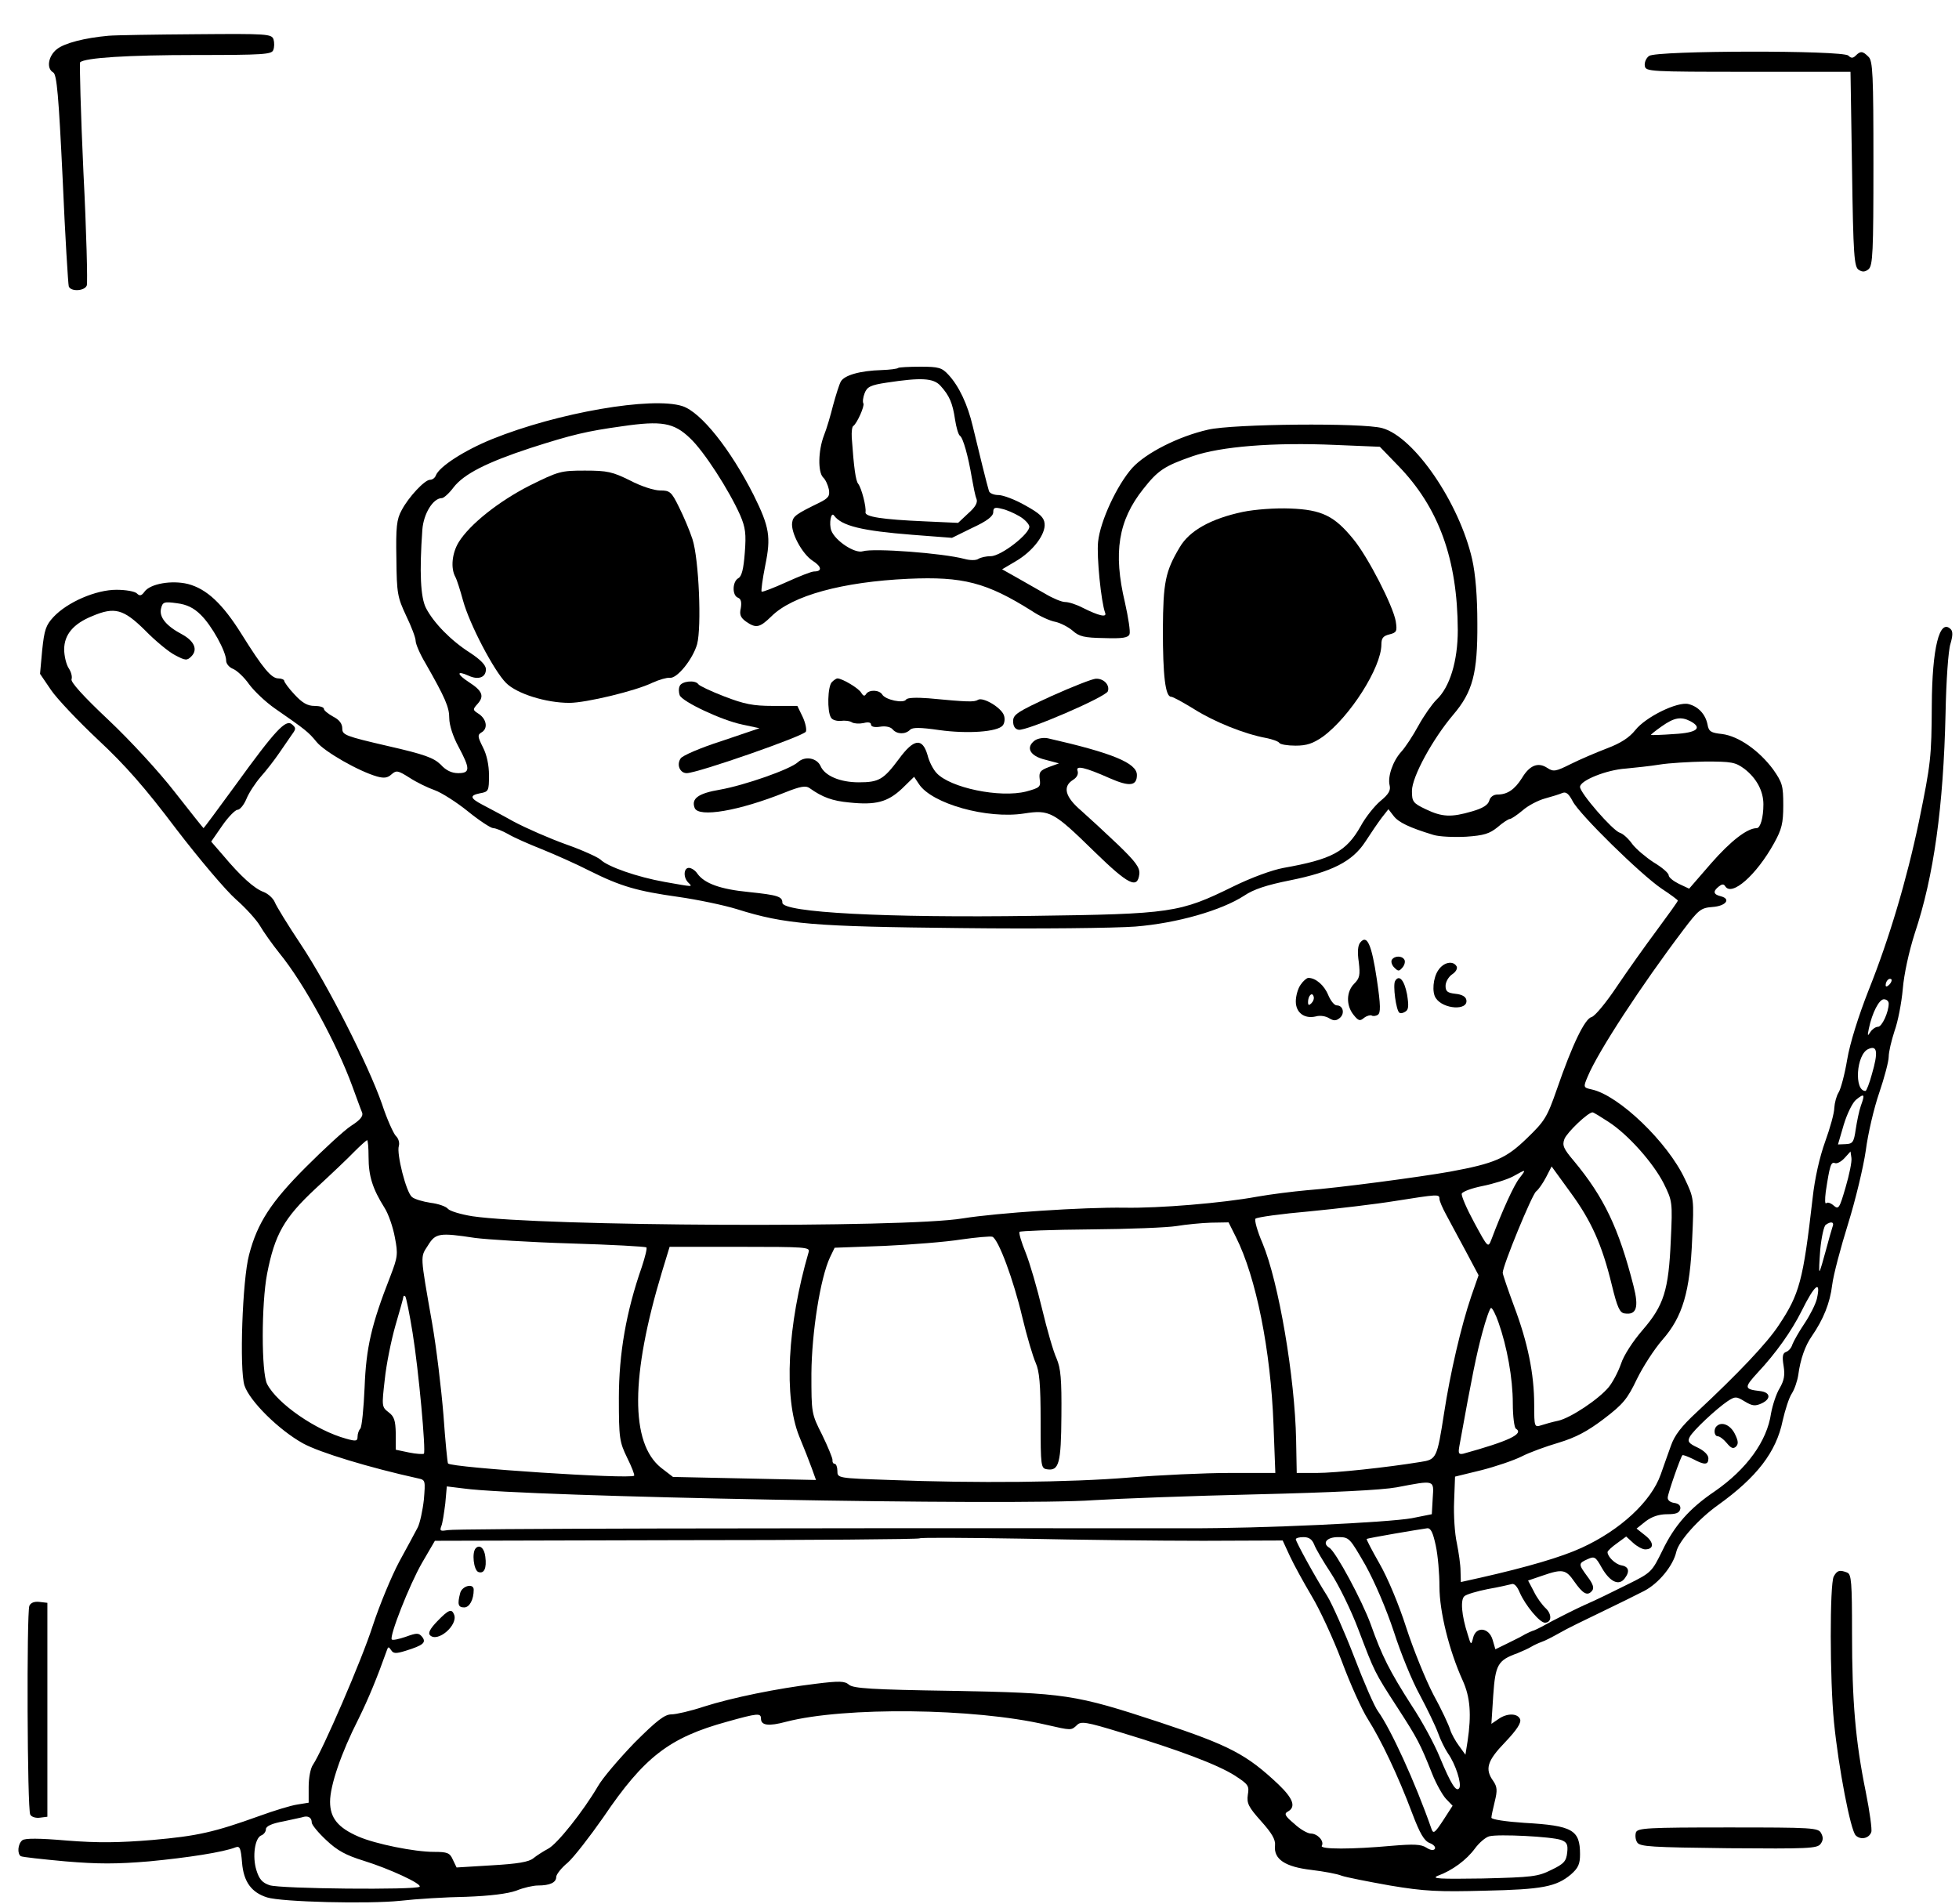 <?xml version="1.0" standalone="no"?>
<!DOCTYPE svg PUBLIC "-//W3C//DTD SVG 20010904//EN"
 "http://www.w3.org/TR/2001/REC-SVG-20010904/DTD/svg10.dtd">
<svg version="1.0" xmlns="http://www.w3.org/2000/svg"
 width="641pt" height="623pt" viewBox="0 0 641 623"
 preserveAspectRatio="xMidYMid meet">

<g transform="translate(0,623) scale(0.1,-0.1)"
fill="#000000" stroke="none">
<path d="M355 6113 c-78 -7 -144 -24 -169 -44 -28 -22 -35 -63 -12 -76 12 -6
18 -77 31 -348 8 -187 18 -346 20 -352 6 -18 52 -16 59 3 3 8 -1 175 -11 370
-9 195 -13 357 -11 360 15 15 157 24 379 24 220 0 248 2 253 16 4 9 4 25 1 35
-6 18 -21 19 -253 17 -136 -1 -265 -3 -287 -5z"/>
<path d="M5396 6047 c-10 -7 -16 -22 -14 -33 3 -18 15 -19 338 -19 l335 0 5
-319 c4 -283 7 -320 22 -329 12 -8 21 -7 32 2 14 12 16 55 16 347 0 289 -2
335 -16 348 -19 19 -26 20 -42 4 -9 -9 -15 -9 -24 0 -18 18 -627 17 -652 -1z"/>
<path d="M2939 5026 c-3 -3 -27 -6 -54 -7 -71 -2 -123 -17 -134 -38 -5 -9 -16
-44 -25 -77 -8 -32 -21 -77 -30 -99 -19 -50 -20 -119 -3 -137 8 -7 16 -25 19
-39 4 -22 -1 -29 -31 -44 -76 -37 -86 -44 -89 -65 -5 -32 32 -102 67 -125 30
-19 32 -35 5 -35 -9 0 -49 -16 -91 -35 -42 -19 -78 -33 -81 -31 -2 3 3 41 12
86 19 93 14 125 -38 230 -76 150 -172 271 -233 291 -99 32 -408 -21 -623 -108
-91 -37 -173 -90 -184 -119 -3 -8 -11 -14 -19 -14 -17 0 -70 -56 -93 -100 -16
-29 -19 -55 -17 -158 1 -115 4 -127 32 -187 17 -35 31 -72 31 -82 0 -10 14
-43 32 -73 65 -114 78 -144 78 -180 0 -22 12 -60 30 -93 39 -73 39 -87 -1 -87
-21 0 -40 9 -57 28 -23 22 -51 33 -174 61 -138 32 -148 36 -148 57 0 16 -10
29 -30 39 -16 9 -30 20 -30 25 0 6 -14 10 -31 10 -23 0 -40 10 -65 37 -19 20
-34 41 -34 45 0 4 -9 8 -19 8 -23 0 -50 32 -120 144 -63 101 -115 149 -176
165 -53 13 -123 1 -142 -25 -10 -14 -16 -15 -25 -6 -7 7 -37 12 -67 12 -67 0
-160 -40 -206 -89 -25 -27 -30 -42 -37 -109 l-7 -77 36 -53 c19 -28 89 -102
154 -163 89 -83 154 -157 255 -291 75 -98 163 -202 196 -231 33 -29 68 -68 79
-87 11 -19 40 -60 64 -90 80 -98 187 -295 238 -435 14 -38 28 -77 32 -86 4
-11 -6 -24 -36 -43 -23 -15 -89 -76 -148 -135 -114 -114 -159 -183 -186 -287
-22 -82 -32 -376 -15 -428 17 -51 112 -145 191 -189 54 -30 219 -80 378 -115
23 -5 23 -7 18 -69 -4 -36 -13 -77 -20 -91 -8 -15 -35 -66 -61 -113 -25 -47
-64 -141 -86 -208 -36 -113 -165 -410 -196 -456 -8 -11 -14 -43 -14 -72 l0
-52 -37 -6 c-21 -3 -76 -20 -123 -37 -150 -54 -204 -66 -351 -79 -109 -9 -177
-10 -279 -2 -92 8 -139 8 -147 1 -15 -12 -17 -44 -5 -52 5 -3 70 -10 146 -17
107 -9 167 -9 274 0 126 12 243 30 283 46 14 5 17 -3 21 -50 5 -63 31 -98 82
-114 48 -15 331 -22 436 -11 52 6 149 12 215 13 80 3 135 10 164 20 24 10 56
17 71 17 40 0 60 10 60 28 0 8 17 30 38 47 20 18 72 85 116 148 134 198 216
261 405 313 100 28 111 29 111 10 0 -22 24 -26 83 -10 190 49 614 45 850 -10
83 -19 82 -19 101 -1 13 13 29 11 143 -24 192 -58 318 -106 373 -141 45 -29
48 -34 43 -63 -4 -28 2 -40 43 -86 36 -40 48 -61 46 -80 -5 -45 33 -70 119
-80 41 -5 85 -13 99 -19 14 -5 85 -19 158 -32 113 -19 159 -21 310 -17 189 4
234 13 282 53 24 21 30 34 30 66 0 80 -24 94 -182 103 -60 4 -108 11 -108 17
0 5 5 29 11 53 9 36 8 48 -5 67 -28 39 -20 66 39 127 38 40 53 63 49 75 -8 20
-43 21 -72 0 l-22 -15 6 93 c7 101 15 115 79 138 17 7 37 16 45 21 8 5 23 12
34 16 10 3 37 17 60 30 22 13 84 43 136 68 52 25 115 56 140 69 48 25 95 83
105 128 8 35 73 108 138 154 125 90 189 172 210 275 8 35 21 76 30 89 9 14 18
41 21 60 7 53 23 97 44 127 38 55 60 109 67 168 4 33 28 123 52 200 24 77 50
185 58 240 7 55 27 140 44 189 17 50 31 103 31 118 0 16 9 53 19 84 11 30 23
92 27 137 4 49 20 122 39 182 63 188 94 416 101 720 2 106 9 207 16 228 8 27
8 41 1 48 -37 37 -61 -63 -62 -248 -1 -172 -3 -190 -42 -381 -40 -191 -97
-383 -165 -553 -33 -84 -61 -173 -70 -227 -8 -48 -21 -96 -28 -107 -7 -11 -13
-34 -14 -50 0 -17 -14 -67 -30 -111 -18 -50 -34 -120 -41 -185 -31 -271 -43
-314 -111 -416 -38 -58 -133 -158 -267 -283 -52 -48 -74 -77 -86 -112 -10 -27
-24 -68 -33 -93 -31 -88 -132 -182 -259 -240 -65 -30 -177 -63 -332 -98 l-63
-14 -1 36 c0 20 -6 61 -12 91 -7 31 -11 92 -9 137 l3 81 86 21 c47 12 106 32
132 45 25 13 80 33 121 45 56 17 94 37 148 78 63 48 77 65 108 130 20 41 57
98 83 128 67 76 91 158 98 332 6 130 6 132 -24 195 -56 120 -216 274 -305 293
-27 6 -28 7 -13 42 34 82 176 299 313 480 50 66 57 72 95 75 44 3 62 26 28 35
-25 6 -27 16 -7 32 10 8 16 9 21 1 21 -35 102 36 160 141 25 45 30 65 30 124
0 64 -3 74 -33 117 -46 62 -113 109 -167 116 -37 4 -44 8 -48 32 -7 33 -30 58
-62 66 -36 9 -140 -42 -174 -85 -20 -25 -48 -43 -93 -60 -34 -13 -88 -36 -118
-51 -50 -25 -57 -26 -77 -13 -30 20 -58 9 -83 -33 -24 -38 -48 -54 -80 -54
-13 0 -24 -8 -27 -20 -4 -14 -21 -25 -56 -35 -68 -20 -98 -19 -152 7 -42 20
-45 25 -45 60 0 46 68 170 135 249 64 75 80 136 79 299 0 88 -6 161 -17 210
-42 184 -189 400 -294 429 -63 18 -489 14 -570 -5 -97 -22 -203 -76 -248 -125
-50 -56 -105 -174 -112 -242 -5 -49 10 -197 23 -232 7 -17 -21 -10 -73 16 -21
11 -46 19 -58 19 -11 0 -40 12 -65 27 -25 14 -67 38 -93 53 l-48 27 44 26 c57
33 99 89 95 124 -2 20 -16 33 -63 59 -33 19 -73 34 -88 34 -15 0 -29 6 -31 13
-5 15 -34 132 -53 212 -17 72 -45 131 -79 168 -22 24 -32 27 -93 27 -37 0 -70
-2 -72 -4z m138 -58 c30 -33 40 -57 48 -111 4 -26 11 -50 16 -53 10 -6 27 -66
39 -138 5 -28 11 -59 15 -68 5 -12 -3 -27 -27 -48 l-33 -31 -110 5 c-139 6
-196 15 -193 30 3 17 -13 79 -24 93 -8 10 -14 51 -21 151 -1 19 1 36 5 38 12
8 38 66 33 74 -3 5 -1 20 4 33 8 21 19 27 73 35 112 17 152 15 175 -10z m-819
-172 c45 -42 127 -169 164 -252 17 -40 20 -60 15 -123 -4 -53 -10 -77 -21 -83
-20 -11 -21 -57 -1 -64 10 -4 12 -15 9 -34 -5 -21 -1 -31 17 -44 33 -23 45
-20 83 17 68 68 232 113 448 123 179 8 256 -12 404 -105 25 -17 60 -33 78 -36
17 -4 42 -17 56 -29 21 -19 38 -23 103 -24 60 -2 79 1 83 13 3 8 -4 54 -15
103 -39 164 -22 269 60 372 48 61 69 75 161 107 92 32 264 46 468 37 l145 -6
60 -62 c133 -137 194 -306 195 -538 0 -101 -26 -187 -70 -228 -14 -14 -41 -52
-59 -85 -18 -33 -43 -71 -56 -85 -28 -31 -45 -82 -38 -110 4 -16 -3 -29 -30
-51 -19 -16 -49 -53 -65 -83 -47 -83 -94 -108 -252 -136 -38 -7 -106 -32 -165
-61 -175 -86 -201 -90 -655 -96 -482 -7 -820 11 -820 43 0 20 -14 25 -110 35
-93 9 -145 28 -168 60 -7 11 -20 19 -28 19 -17 0 -19 -31 -2 -48 15 -15 19
-15 -77 2 -90 16 -187 50 -210 73 -9 8 -59 31 -113 50 -53 19 -131 53 -172 75
-41 23 -87 47 -102 55 -40 21 -42 30 -8 37 29 5 30 8 30 59 0 33 -7 67 -20 92
-17 34 -18 40 -5 48 22 12 18 42 -7 60 -22 14 -22 15 -5 34 22 25 16 42 -29
71 -40 26 -41 39 -1 21 32 -15 57 -6 57 21 0 13 -17 31 -52 54 -63 40 -119 98
-144 146 -18 35 -22 117 -12 257 4 52 35 103 64 103 6 0 24 16 38 35 34 44
109 82 252 129 137 44 184 55 299 71 130 19 170 12 223 -39z m1077 -255 c16
-9 31 -24 33 -33 4 -23 -92 -98 -126 -98 -15 0 -33 -4 -41 -9 -7 -5 -27 -5
-45 0 -71 19 -298 36 -333 25 -26 -8 -90 34 -103 68 -8 22 -1 63 9 49 25 -34
91 -50 256 -63 l130 -10 67 33 c48 22 68 38 68 51 0 15 5 17 28 11 15 -3 40
-14 57 -24z m-2678 -323 c36 -35 83 -120 83 -150 0 -10 10 -22 23 -27 12 -5
36 -27 52 -50 17 -23 54 -58 84 -79 101 -70 110 -77 137 -110 26 -32 138 -96
198 -113 22 -6 34 -5 47 7 16 14 21 13 59 -11 23 -15 60 -33 83 -41 22 -8 71
-39 108 -69 37 -30 75 -55 83 -55 8 0 30 -9 48 -19 18 -11 68 -33 111 -50 42
-17 112 -48 155 -70 104 -52 157 -67 292 -86 63 -9 149 -27 191 -40 159 -50
251 -57 734 -62 253 -3 503 0 570 5 137 11 282 53 356 101 31 21 74 35 149 50
139 28 205 62 247 126 18 28 42 63 54 79 l22 28 17 -22 c16 -21 51 -38 130
-62 19 -6 67 -8 107 -6 59 4 77 10 103 31 17 15 36 27 40 27 5 0 24 13 42 28
18 16 51 33 73 39 22 6 48 14 57 18 12 5 21 -2 34 -27 22 -43 223 -240 291
-286 29 -19 53 -37 53 -39 0 -3 -31 -46 -68 -96 -38 -51 -97 -134 -132 -186
-34 -51 -71 -96 -82 -99 -22 -5 -63 -89 -114 -237 -32 -92 -40 -104 -98 -160
-68 -66 -105 -82 -251 -109 -101 -18 -365 -53 -470 -61 -44 -4 -117 -13 -162
-21 -114 -21 -320 -38 -433 -36 -135 2 -418 -17 -530 -35 -191 -32 -1381 -26
-1604 7 -38 6 -74 17 -80 24 -6 8 -32 17 -57 20 -26 4 -53 12 -61 19 -19 15
-51 142 -43 167 3 10 -1 25 -10 33 -8 9 -29 55 -45 104 -45 129 -178 391 -266
523 -42 63 -80 125 -85 138 -5 12 -21 27 -36 33 -31 11 -76 52 -133 120 l-39
45 36 52 c20 29 43 52 50 52 8 0 21 16 29 35 8 20 29 52 47 73 18 20 45 55 60
77 15 22 34 49 42 61 14 19 14 22 0 34 -20 17 -54 -19 -185 -200 -56 -77 -103
-140 -104 -140 -1 0 -43 53 -94 118 -52 67 -145 168 -217 236 -83 78 -124 124
-121 133 3 8 -1 24 -9 36 -8 12 -15 40 -15 62 0 48 30 84 92 109 73 31 102 23
172 -46 34 -35 79 -72 99 -82 34 -18 39 -18 53 -4 22 22 10 50 -30 72 -53 28
-76 57 -69 85 5 21 10 23 52 17 32 -4 55 -15 78 -38z m4874 -348 c41 -22 22
-38 -53 -42 -40 -3 -74 -4 -76 -3 -1 1 15 14 35 28 41 29 63 33 94 17z m177
-156 c40 -31 62 -73 62 -116 0 -44 -10 -78 -22 -78 -31 0 -85 -42 -149 -115
l-72 -83 -34 16 c-18 9 -33 21 -33 28 0 7 -22 26 -49 42 -26 17 -58 44 -70 60
-12 17 -30 34 -41 37 -24 8 -130 130 -130 150 0 21 87 56 150 60 30 3 80 8
110 13 30 5 98 9 150 10 86 0 98 -2 128 -24z m474 -706 c-7 -7 -12 -8 -12 -2
0 14 12 26 19 19 2 -3 -1 -11 -7 -17z m-2 -62 c0 -28 -22 -76 -35 -76 -8 0
-19 -8 -25 -17 -9 -15 -10 -13 -5 11 11 53 34 96 49 96 9 0 16 -6 16 -14z
m-55 -231 c-8 -30 -18 -55 -21 -55 -38 0 -30 120 9 137 30 14 33 -10 12 -82z
m-36 -103 c-6 -17 -13 -52 -17 -78 -6 -42 -10 -47 -33 -48 l-25 -1 19 65 c11
36 29 73 41 82 26 21 29 18 15 -20z m-826 -53 c65 -42 147 -135 181 -202 28
-57 29 -60 23 -185 -7 -165 -23 -214 -92 -294 -32 -37 -62 -83 -71 -111 -9
-26 -27 -60 -40 -76 -33 -40 -125 -101 -165 -110 -19 -4 -44 -11 -56 -15 -22
-7 -23 -6 -23 67 0 101 -21 204 -66 323 -20 54 -37 104 -37 109 0 23 95 254
109 266 9 7 23 28 33 47 l18 35 61 -84 c69 -94 104 -172 136 -304 18 -74 26
-91 42 -93 39 -6 47 20 29 90 -48 188 -96 290 -196 410 -33 39 -38 50 -30 71
9 22 77 87 92 87 3 0 26 -14 52 -31z m-4057 -116 c0 -61 13 -103 52 -165 13
-20 28 -64 34 -97 11 -56 9 -65 -15 -128 -62 -158 -79 -233 -84 -363 -3 -69
-9 -129 -14 -135 -5 -5 -9 -17 -9 -26 0 -15 -5 -16 -37 -7 -99 27 -226 115
-259 179 -19 37 -19 262 0 361 25 128 55 182 158 278 51 47 108 101 127 121
20 20 39 37 42 38 3 0 5 -25 5 -56z m4833 -98 c-20 -69 -23 -74 -39 -60 -9 8
-20 12 -24 8 -5 -5 -5 12 -2 37 13 86 17 99 30 94 7 -3 21 5 32 17 l19 21 3
-21 c2 -12 -7 -55 -19 -96z m-1067 30 c-18 -22 -57 -108 -92 -201 -11 -28 -11
-28 -56 55 -25 46 -43 88 -41 95 3 7 33 18 68 25 35 7 80 21 99 31 45 25 45
25 22 -5z m-262 -68 c0 -7 10 -30 22 -52 12 -22 40 -75 64 -119 l42 -79 -24
-69 c-33 -97 -69 -252 -89 -383 -23 -148 -25 -151 -77 -159 -110 -18 -278 -36
-339 -36 l-66 0 -2 108 c-4 205 -57 517 -110 644 -17 39 -27 76 -23 80 5 5 85
16 177 24 93 9 219 24 280 34 140 22 145 23 145 7z m-666 -125 c66 -131 114
-371 123 -614 l6 -158 -149 0 c-82 0 -230 -7 -329 -15 -193 -16 -504 -19 -782
-8 -173 6 -173 6 -173 30 0 12 -4 23 -9 23 -5 0 -8 6 -7 13 0 6 -15 43 -34 82
-35 69 -35 71 -35 200 1 134 29 313 61 381 l15 31 162 6 c89 4 202 13 252 21
49 7 95 11 102 9 20 -8 69 -140 98 -263 15 -63 35 -130 44 -150 12 -27 16 -70
16 -190 0 -149 1 -155 21 -158 39 -6 46 19 47 175 1 120 -2 155 -16 188 -10
21 -31 94 -47 161 -16 67 -40 150 -54 185 -14 34 -23 65 -20 68 3 3 107 7 232
8 125 1 252 6 282 11 30 5 81 10 112 11 l58 1 24 -48z m1952 33 c-3 -9 -13
-44 -22 -78 -9 -34 -18 -64 -20 -66 -3 -3 -1 29 2 70 4 41 12 77 18 81 18 13
29 9 22 -7z m-4441 -36 c39 -5 179 -14 313 -18 133 -4 244 -10 247 -13 3 -2
-4 -31 -15 -64 -51 -146 -75 -283 -75 -429 0 -132 2 -143 27 -195 15 -30 25
-56 23 -59 -13 -12 -596 26 -609 40 -2 2 -9 74 -15 159 -7 85 -23 220 -37 300
-40 228 -39 215 -14 254 25 41 37 43 155 25z m1091 -46 c-70 -240 -82 -476
-31 -603 15 -36 33 -82 41 -104 l14 -39 -234 5 -234 5 -39 30 c-101 81 -100
300 3 641 l25 82 230 0 c215 0 230 -1 225 -17z m3299 -153 c-4 -17 -22 -53
-40 -80 -19 -28 -36 -59 -40 -69 -3 -11 -12 -22 -21 -25 -11 -4 -13 -15 -8
-45 5 -31 2 -48 -13 -74 -11 -18 -23 -55 -28 -82 -13 -91 -80 -183 -184 -255
-83 -56 -132 -112 -171 -193 -35 -71 -36 -73 -115 -112 -44 -22 -107 -53 -140
-67 -33 -15 -80 -39 -105 -52 -25 -14 -52 -28 -60 -31 -8 -2 -22 -9 -30 -13
-8 -5 -33 -18 -56 -29 l-41 -20 -9 31 c-12 41 -55 45 -64 6 -6 -24 -7 -24 -17
10 -21 64 -25 116 -11 127 7 6 41 16 76 23 35 6 69 14 77 16 9 4 19 -6 28 -28
18 -41 65 -98 82 -98 22 0 24 27 3 47 -11 10 -29 34 -39 55 l-19 36 47 16 c66
23 77 20 104 -19 28 -40 43 -49 58 -31 8 9 4 22 -14 46 -31 42 -31 44 0 58 22
10 26 8 46 -28 27 -47 57 -61 76 -34 17 23 12 38 -13 42 -19 4 -44 28 -44 43
0 4 14 17 31 29 l30 22 23 -21 c12 -11 30 -21 39 -21 29 0 30 22 1 45 l-29 23
30 24 c20 15 43 23 70 23 29 0 40 4 43 17 2 11 -5 18 -20 20 -13 2 -22 9 -21
18 1 15 42 132 48 138 2 2 17 -4 34 -12 39 -21 51 -20 51 2 0 11 -14 25 -35
35 -30 14 -34 20 -26 35 11 21 87 92 124 117 25 16 28 16 56 -1 25 -15 34 -16
56 -6 31 15 28 36 -6 40 -52 6 -53 11 -8 60 60 64 111 136 144 202 43 87 64
103 50 40z m-4595 -111 c20 -123 44 -388 37 -396 -3 -2 -25 -1 -49 4 l-43 9 0
53 c-1 43 -5 56 -24 70 -22 17 -22 20 -12 107 5 49 21 128 35 177 14 48 26 90
26 94 0 3 3 4 6 1 3 -3 14 -57 24 -119z m3553 34 c28 -79 47 -183 47 -265 0
-43 5 -80 10 -83 28 -17 -24 -41 -172 -82 -15 -3 -17 1 -13 24 43 238 56 300
75 371 12 45 25 82 29 82 4 0 15 -21 24 -47z m-215 -575 l-3 -53 -65 -13 c-77
-14 -494 -34 -735 -33 -1407 1 -2396 -1 -2419 -6 -25 -4 -28 -3 -22 13 4 9 9
43 13 74 l5 56 57 -7 c195 -27 1801 -57 2061 -38 80 5 318 14 530 19 251 6
411 14 460 23 126 24 122 25 118 -35z m10 -156 c7 -32 12 -92 12 -134 0 -82
32 -210 76 -307 25 -55 29 -112 16 -199 l-7 -44 -21 29 c-12 16 -25 40 -29 53
-4 14 -28 66 -55 115 -26 50 -66 149 -89 220 -24 75 -61 163 -87 208 -25 44
-44 80 -42 81 3 3 175 32 198 35 12 1 19 -15 28 -57z m-762 16 l261 1 24 -52
c13 -28 45 -86 71 -130 26 -43 70 -138 98 -212 27 -73 66 -160 86 -191 43 -68
98 -183 145 -308 25 -66 39 -90 57 -97 13 -5 20 -13 17 -19 -4 -6 -14 -5 -28
4 -17 11 -41 12 -112 6 -132 -12 -237 -12 -230 0 9 15 -14 40 -36 40 -10 0
-35 14 -54 32 -31 26 -34 33 -21 40 27 15 18 42 -31 89 -104 98 -159 127 -388
203 -279 92 -310 96 -680 103 -263 4 -323 8 -337 20 -14 12 -30 13 -110 3
-124 -15 -272 -45 -366 -75 -42 -14 -90 -25 -105 -25 -22 0 -48 -20 -121 -93
-50 -52 -105 -116 -120 -143 -47 -80 -133 -189 -163 -204 -15 -8 -37 -22 -48
-31 -15 -12 -50 -18 -136 -23 l-115 -7 -12 25 c-10 23 -18 26 -62 26 -64 0
-192 26 -247 50 -67 29 -93 61 -93 114 0 53 36 159 93 271 33 67 61 135 93
225 4 12 6 12 14 0 7 -11 15 -12 47 -2 58 18 69 27 54 46 -11 13 -17 13 -53 0
-23 -8 -43 -12 -46 -9 -9 9 57 178 99 251 l42 72 790 2 c435 0 794 3 796 6 3
3 154 2 336 -1 181 -4 448 -7 591 -7z m364 -12 c5 -14 30 -56 55 -94 25 -38
66 -121 90 -185 53 -139 51 -137 129 -257 64 -99 73 -116 112 -214 13 -33 34
-70 45 -82 l22 -23 -31 -48 c-27 -41 -32 -45 -38 -28 -54 155 -134 328 -175
385 -11 14 -46 94 -78 178 -32 83 -72 173 -88 199 -39 61 -103 178 -103 186 0
4 11 7 25 7 18 0 28 -7 35 -24z m168 -68 c31 -56 68 -143 93 -218 22 -69 60
-162 85 -207 24 -45 51 -101 59 -123 8 -23 23 -53 33 -68 25 -35 45 -99 37
-113 -10 -15 -27 12 -64 101 -17 42 -58 118 -92 169 -73 114 -97 162 -134 266
-28 77 -114 237 -135 250 -25 15 -9 35 28 35 37 0 38 -2 90 -92z m-3448 -842
c0 -7 21 -33 48 -58 36 -34 64 -49 122 -67 84 -26 192 -76 183 -85 -11 -11
-458 -7 -491 5 -24 8 -34 20 -43 49 -14 45 -5 106 16 114 8 3 15 12 15 20 0
10 19 19 58 26 31 7 62 13 67 15 15 3 25 -4 25 -19z m4088 -57 c19 -7 23 -15
20 -41 -3 -28 -10 -37 -52 -57 -44 -22 -62 -24 -225 -28 -140 -2 -170 -1 -146
9 47 17 94 52 121 89 14 19 35 37 47 40 29 8 205 -1 235 -12z"/>
<path d="M1733 4641 c-102 -52 -196 -127 -232 -185 -22 -36 -27 -85 -11 -114
5 -9 16 -44 25 -77 21 -77 101 -230 141 -270 35 -35 130 -65 207 -65 54 0 217
39 272 66 22 10 47 17 56 16 24 -4 76 61 90 110 15 57 6 277 -15 343 -9 28
-29 75 -44 105 -25 51 -30 55 -62 55 -20 0 -63 14 -99 33 -57 28 -73 32 -147
32 -79 0 -86 -2 -181 -49z"/>
<path d="M4067 4555 c-104 -22 -175 -61 -207 -116 -47 -79 -54 -114 -55 -269
0 -151 8 -220 27 -220 6 0 40 -19 76 -41 65 -41 164 -81 235 -94 20 -4 40 -11
43 -16 3 -5 27 -9 53 -9 37 0 57 7 89 29 89 65 192 227 192 302 0 21 6 28 26
33 24 6 26 10 21 43 -9 51 -91 211 -139 269 -62 76 -103 96 -206 100 -50 2
-116 -3 -155 -11z"/>
<path d="M2722 3998 c-14 -14 -16 -96 -3 -116 4 -8 19 -12 32 -11 13 2 30 0
37 -5 7 -4 24 -5 38 -2 15 4 24 2 24 -5 0 -7 12 -10 30 -7 18 3 35 -1 41 -9
14 -16 41 -17 57 -1 8 8 32 8 95 -1 93 -13 191 -6 208 15 6 7 8 22 4 33 -8 25
-68 61 -85 51 -12 -8 -35 -7 -162 5 -40 3 -69 2 -73 -4 -8 -14 -68 -1 -78 16
-10 16 -43 17 -53 2 -5 -8 -9 -7 -16 4 -7 14 -62 47 -78 47 -3 0 -11 -5 -18
-12z"/>
<path d="M3440 3952 c-111 -51 -125 -60 -125 -82 0 -16 6 -26 18 -28 25 -5
285 107 292 126 7 20 -13 42 -39 41 -11 0 -77 -26 -146 -57z"/>
<path d="M2224 3985 c-4 -8 -3 -22 0 -30 8 -21 137 -82 205 -96 l56 -12 -124
-42 c-69 -22 -129 -48 -134 -57 -14 -21 -2 -48 20 -48 35 0 385 122 390 136 3
8 -2 30 -11 49 l-17 35 -80 0 c-65 0 -94 6 -159 31 -44 17 -82 35 -85 40 -10
15 -55 10 -61 -6z"/>
<path d="M3386 3807 c-31 -23 -16 -51 34 -63 l45 -12 -33 -12 c-29 -11 -33
-17 -30 -40 4 -25 0 -28 -44 -40 -86 -22 -250 12 -294 61 -11 12 -24 37 -29
58 -17 58 -45 54 -94 -13 -50 -67 -65 -76 -131 -76 -61 0 -111 21 -125 53 -12
27 -51 34 -74 13 -26 -24 -176 -76 -255 -90 -71 -12 -95 -29 -83 -60 13 -32
144 -10 296 51 50 20 68 23 80 14 42 -30 75 -42 130 -47 86 -9 125 1 172 45
l40 39 16 -24 c42 -64 223 -115 344 -96 84 13 96 6 230 -125 112 -109 141
-123 147 -73 2 21 -12 40 -70 96 -40 38 -94 88 -120 111 -53 45 -62 79 -27
101 13 8 18 19 15 29 -8 20 25 12 106 -24 64 -28 88 -25 88 11 0 39 -80 72
-291 120 -14 3 -33 0 -43 -7z"/>
<path d="M4451 3146 c-8 -9 -10 -31 -5 -64 5 -43 3 -53 -15 -71 -26 -26 -27
-71 -2 -102 16 -20 21 -21 34 -10 9 7 20 10 25 8 4 -3 14 -2 20 2 10 6 10 30
-3 117 -17 114 -32 147 -54 120z"/>
<path d="M4554 3089 c-3 -6 0 -17 8 -25 13 -13 16 -13 27 0 7 8 10 20 6 26 -8
13 -32 13 -41 -1z"/>
<path d="M4706 3055 c-17 -25 -21 -72 -8 -91 24 -37 107 -42 100 -6 -2 11 -15
18 -36 20 -26 3 -32 8 -32 26 0 13 10 30 22 38 12 8 18 19 14 26 -12 20 -43
13 -60 -13z"/>
<path d="M4256 3008 c-9 -12 -16 -37 -16 -55 0 -37 28 -58 66 -49 13 4 32 1
43 -6 15 -9 23 -9 35 1 17 14 11 41 -10 41 -8 0 -20 15 -28 34 -13 32 -41 56
-65 56 -5 0 -17 -10 -25 -22z m35 -61 c-8 -8 -11 -7 -11 4 0 20 13 34 18 19 3
-7 -1 -17 -7 -23z"/>
<path d="M4565 3020 c-8 -13 3 -97 14 -104 4 -3 13 -1 20 4 10 6 11 19 5 56
-9 47 -26 66 -39 44z"/>
<path d="M5617 1563 c-11 -10 -8 -33 4 -33 6 0 19 -10 29 -22 14 -17 21 -20
30 -12 9 9 8 19 -4 43 -15 29 -43 40 -59 24z"/>
<path d="M1557 1164 c-14 -14 -7 -72 8 -78 19 -7 28 12 23 50 -3 27 -18 41
-31 28z"/>
<path d="M1506 1018 c-10 -38 -7 -48 13 -48 17 0 31 25 31 58 0 22 -37 13 -44
-10z"/>
<path d="M1431 925 c-24 -25 -31 -39 -24 -46 25 -25 92 33 79 67 -8 21 -18 17
-55 -21z"/>
<path d="M6000 1071 c-13 -26 -13 -337 1 -477 15 -150 54 -353 71 -370 16 -16
44 -10 51 11 3 7 -5 66 -18 131 -34 167 -45 297 -45 519 0 167 -2 194 -16 199
-25 10 -33 7 -44 -13z"/>
<path d="M96 975 c-9 -25 -7 -668 3 -683 4 -8 19 -12 32 -10 l24 3 0 350 0
350 -26 3 c-17 2 -29 -3 -33 -13z"/>
<path d="M5353 234 c-3 -9 -2 -24 4 -33 9 -14 46 -16 299 -19 259 -2 290 -1
301 14 9 12 9 22 2 35 -9 18 -27 19 -305 19 -264 0 -295 -2 -301 -16z"/>
</g>
</svg>
